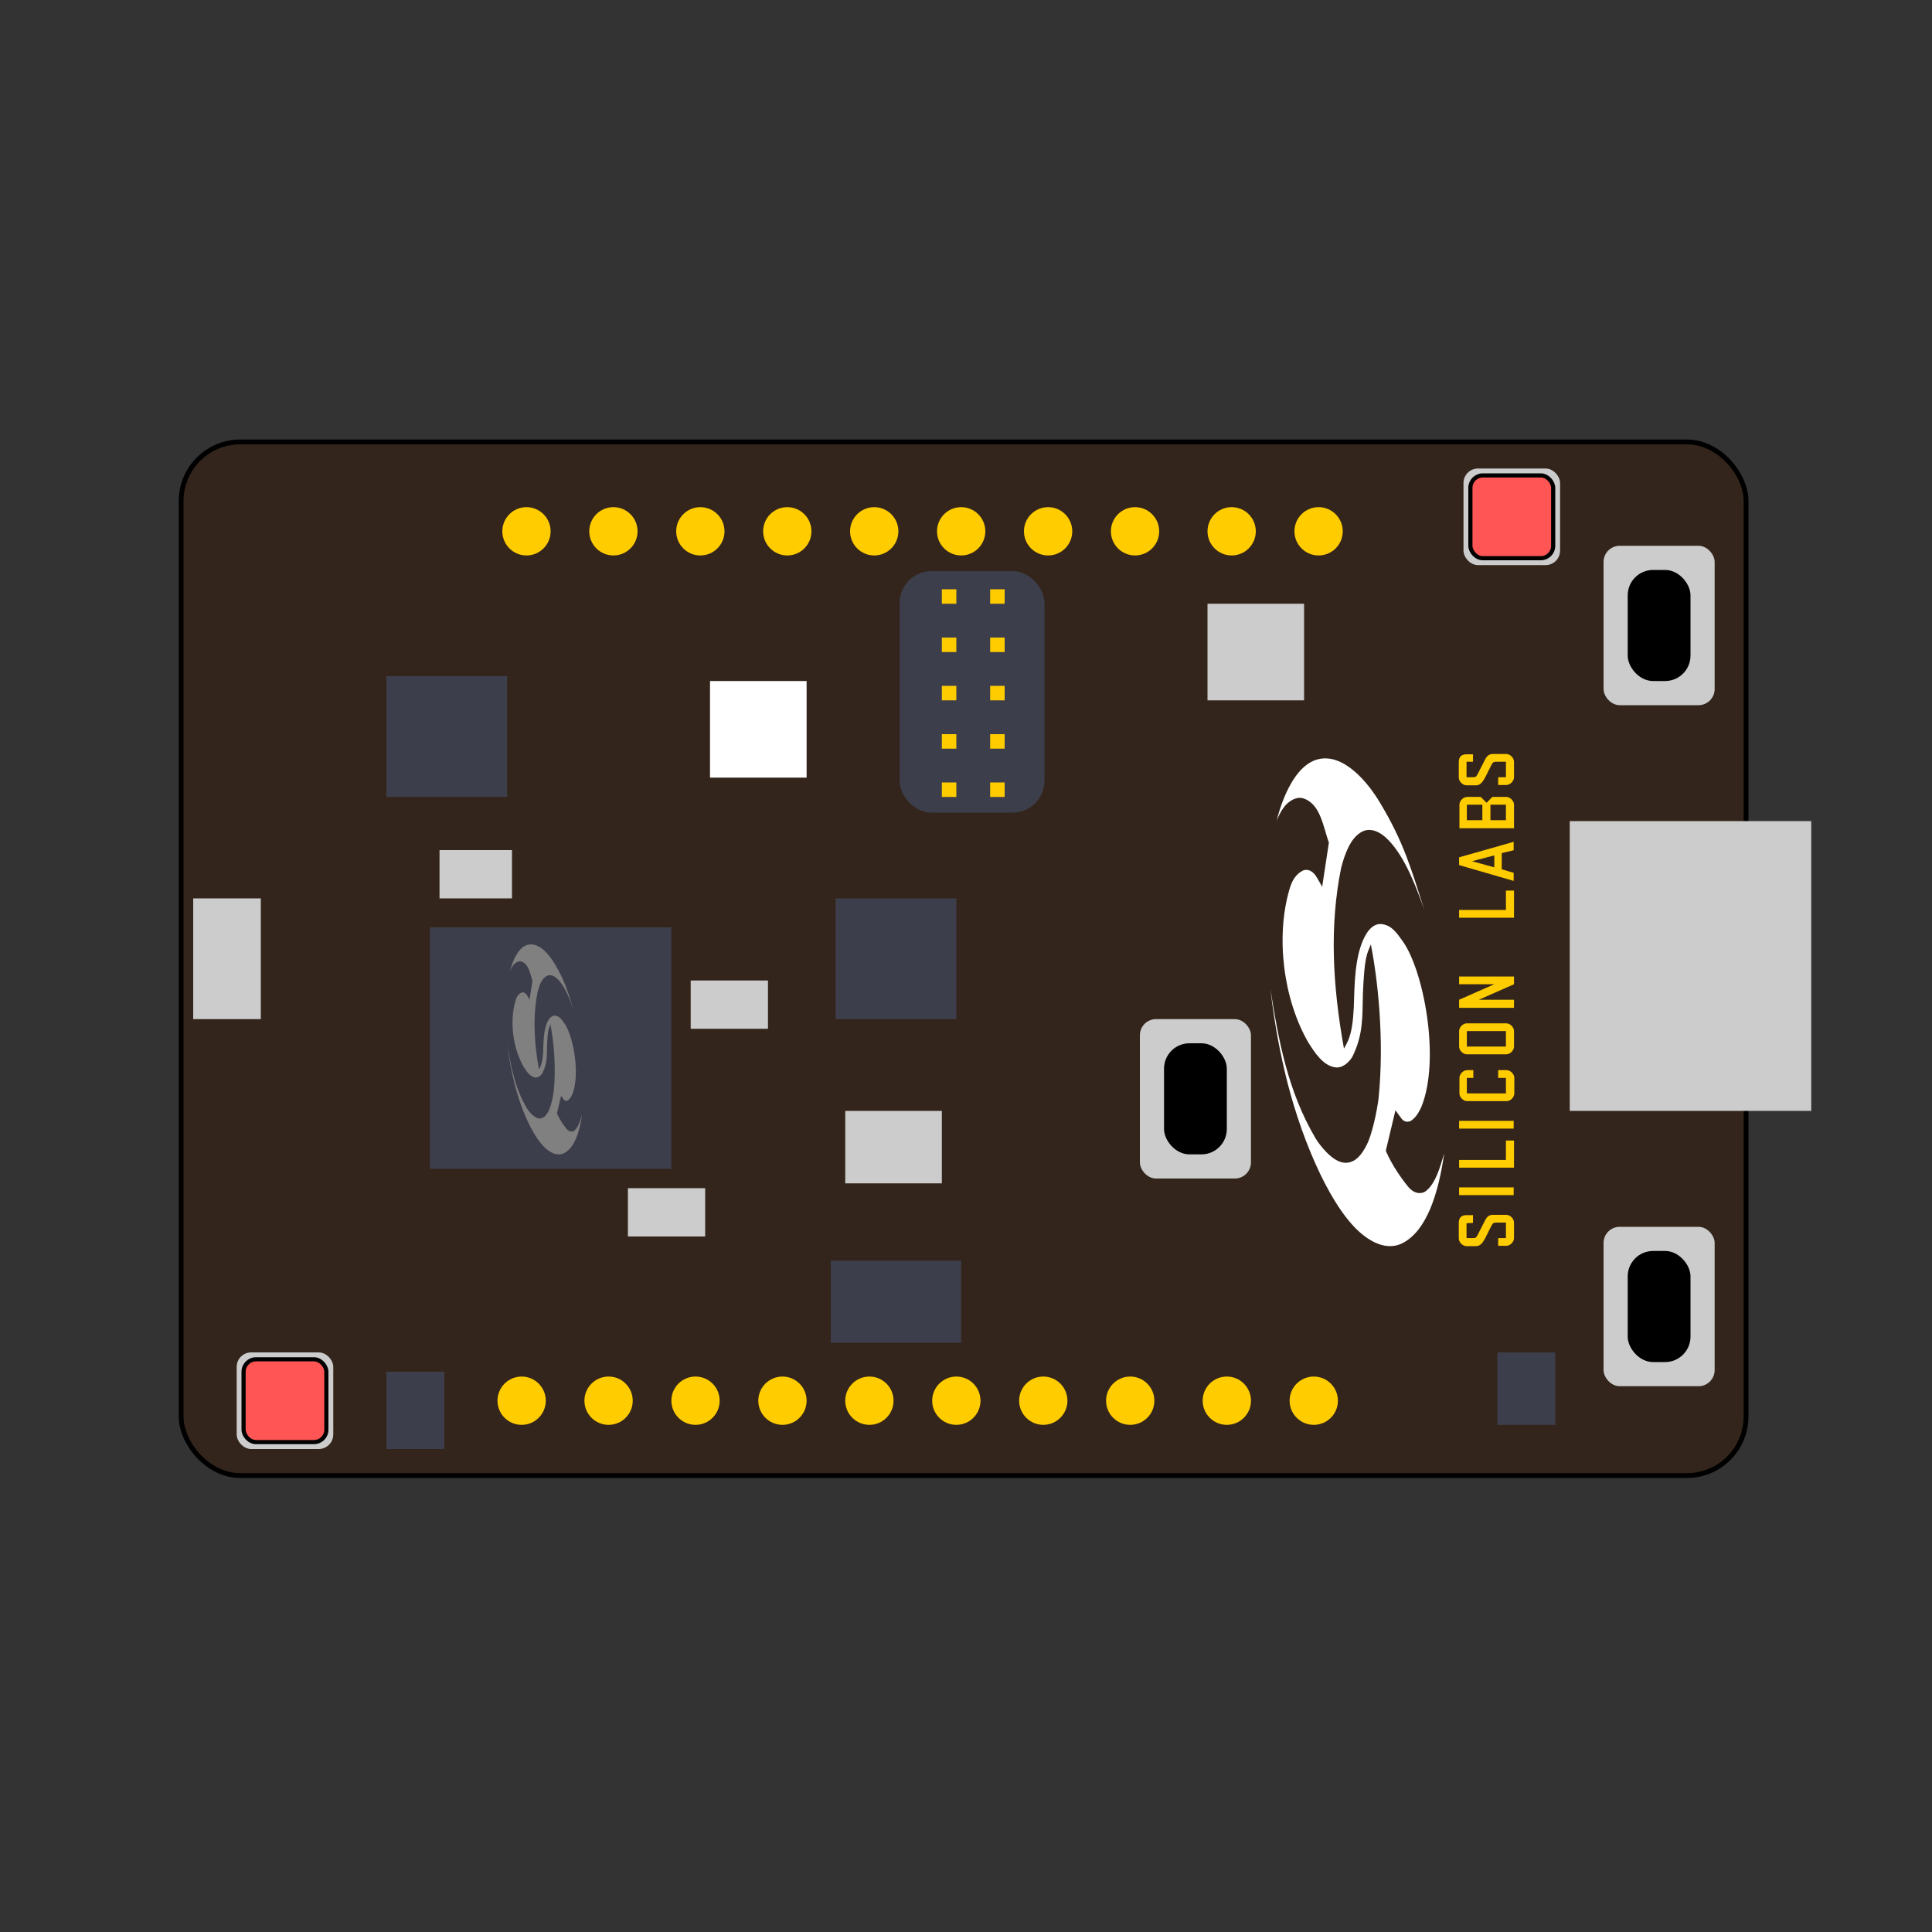 <?xml version="1.0" encoding="UTF-8" standalone="no"?>
<svg
   xmlns:dc="http://purl.org/dc/elements/1.1/"
   xmlns:cc="http://creativecommons.org/ns#"
   xmlns:rdf="http://www.w3.org/1999/02/22-rdf-syntax-ns#"
   xmlns:svg="http://www.w3.org/2000/svg"
   xmlns="http://www.w3.org/2000/svg"
   xmlns:sodipodi="http://sodipodi.sourceforge.net/DTD/sodipodi-0.dtd"
   xmlns:inkscape="http://www.inkscape.org/namespaces/inkscape"
   width="40px"
   height="40px"
   viewBox="0 0 40 40"
   version="1.1"
   id="svg395"
   sodipodi:docname="tbsense2-small.svg"
   inkscape:version="0.92.4 (5da689c313, 2019-01-14)">
  <rect x="0" y="0" width="40" height="40" fill="#333333" stroke="none"/>
  <sodipodi:namedview
     pagecolor="#ffffff"
     bordercolor="#666666"
     borderopacity="1"
     objecttolerance="10"
     gridtolerance="10"
     guidetolerance="10"
     inkscape:pageopacity="0"
     inkscape:pageshadow="2"
     inkscape:window-width="1920"
     inkscape:window-height="1007"
     id="namedview397"
     showgrid="false"
     inkscape:zoom="16.68772"
     inkscape:cx="11.196529"
     inkscape:cy="10.685471"
     inkscape:window-x="0"
     inkscape:window-y="25"
     inkscape:window-maximized="1"
     inkscape:current-layer="svg395"
     showguides="false" />
  <!-- Generator: Sketch 50.2 (55047) - http://www.bohemiancoding.com/sketch -->
  <title
     id="title2">microbit-block-icon</title>
  <desc
     id="desc4">Created with Sketch.</desc>
  <defs
     id="defs6" />
  <g
     id="g1776">
    <rect
       ry="1.223"
       y="9.15"
       x="3.75"
       height="21.4"
       width="32.4"
       id="rect7208"
       style="opacity:1;fill:#33251b;fill-opacity:1;stroke:#000000;stroke-width:0.1;stroke-miterlimit:4;stroke-dasharray:none;stroke-dashoffset:0.354;stroke-opacity:1" />
    <rect
       y="17"
       x="32.5"
       height="6"
       width="5"
       id="rect5953"
       style="opacity:1;fill:#cccccc;fill-opacity:1;stroke:none;stroke-width:7.221;stroke-miterlimit:4;stroke-dasharray:none;stroke-dashoffset:0.354;stroke-opacity:1" />
    <g
       id="g7227-8"
       transform="translate(25.4,-18.3)">
      <rect
         style="opacity:1;fill:#cccccc;fill-opacity:1;stroke:none;stroke-width:6.32;stroke-miterlimit:4;stroke-dasharray:none;stroke-dashoffset:0.354;stroke-opacity:1"
         id="rect5965-8"
         width="2"
         height="2"
         x="4.9"
         y="28"
         ry="0.3" />
      <rect
         style="opacity:1;fill:#ff5555;fill-opacity:1;stroke:#000000;stroke-width:0.086;stroke-miterlimit:4;stroke-dasharray:none;stroke-dashoffset:0.354;stroke-opacity:1"
         id="rect5965-6-4"
         width="1.714"
         height="1.714"
         x="5.043"
         y="28.143"
         ry="0.257" />
    </g>
    <rect
       y="23"
       x="17.5"
       height="1.5"
       width="2"
       id="rect5961"
       style="opacity:1;fill:#cccccc;fill-opacity:1;stroke:none;stroke-width:6.367;stroke-miterlimit:4;stroke-dasharray:none;stroke-dashoffset:0.354;stroke-opacity:1" />
    <rect
       y="17.6"
       x="9.1"
       height="1"
       width="1.5"
       id="rect5963"
       style="opacity:1;fill:#cccccc;fill-opacity:1;stroke:none;stroke-width:6.895;stroke-miterlimit:4;stroke-dasharray:none;stroke-dashoffset:0.354;stroke-opacity:1" />
    <rect
       y="18.6"
       x="4"
       height="2.5"
       width="1.4"
       id="rect5967"
       style="opacity:1;fill:#cccccc;fill-opacity:1;stroke:none;stroke-width:6.351;stroke-miterlimit:4;stroke-dasharray:none;stroke-dashoffset:0.354;stroke-opacity:1" />
    <rect
       y="24.6"
       x="13"
       height="1"
       width="1.6"
       id="rect5969"
       style="opacity:1;fill:#cccccc;fill-opacity:1;stroke:none;stroke-width:6.497;stroke-miterlimit:4;stroke-dasharray:none;stroke-dashoffset:0.354;stroke-opacity:1" />
    <rect
       y="12.5"
       x="25"
       height="2"
       width="2"
       id="rect5971"
       style="opacity:1;fill:#cccccc;fill-opacity:1;stroke:none;stroke-width:6.602;stroke-miterlimit:4;stroke-dasharray:none;stroke-dashoffset:0.354;stroke-opacity:1" />
    <rect
       y="18.6"
       x="17.3"
       height="2.5"
       width="2.5"
       id="rect5973"
       style="opacity:1;fill:#3d3e4b;fill-opacity:1;stroke:none;stroke-width:6.24;stroke-miterlimit:4;stroke-dasharray:none;stroke-dashoffset:0.354;stroke-opacity:1" />
    <rect
       y="19.2"
       x="8.9"
       height="5"
       width="5"
       id="rect5975"
       style="opacity:1;fill:#3d3e4b;fill-opacity:1;stroke:none;stroke-width:6.349;stroke-miterlimit:4;stroke-dasharray:none;stroke-dashoffset:0.354;stroke-opacity:1" />
    <rect
       y="14"
       x="8"
       height="2.5"
       width="2.5"
       id="rect5977"
       style="opacity:1;fill:#3d3e4b;fill-opacity:1;stroke:none;stroke-width:6.947;stroke-miterlimit:4;stroke-dasharray:none;stroke-dashoffset:0.354;stroke-opacity:1" />
    <rect
       y="28.4"
       x="8"
       height="1.6"
       width="1.2"
       id="rect5979"
       style="opacity:1;fill:#3d3e4b;fill-opacity:1;stroke:none;stroke-width:6.199;stroke-miterlimit:4;stroke-dasharray:none;stroke-dashoffset:0.354;stroke-opacity:1" />
    <rect
       y="26.1"
       x="17.2"
       height="1.7"
       width="2.7"
       id="rect5981"
       style="opacity:1;fill:#3d3e4b;fill-opacity:1;stroke:none;stroke-width:6.211;stroke-miterlimit:4;stroke-dasharray:none;stroke-dashoffset:0.354;stroke-opacity:1" />
    <rect
       y="28"
       x="31"
       height="1.5"
       width="1.2"
       id="rect5983"
       style="opacity:1;fill:#3d3e4b;fill-opacity:1;stroke:none;stroke-width:6.365;stroke-miterlimit:4;stroke-dasharray:none;stroke-dashoffset:0.354;stroke-opacity:1" />
    <g
       id="g6261">
      <rect
         ry="0.659"
         style="opacity:1;fill:#3d3e4b;fill-opacity:1;stroke:none;stroke-width:5.875;stroke-miterlimit:4;stroke-dasharray:none;stroke-dashoffset:0.354;stroke-opacity:1"
         id="rect6123"
         width="3"
         height="5"
         x="18.625"
         y="11.825" />
      <rect
         style="opacity:1;fill:#ffcc00;fill-opacity:1;stroke:none;stroke-width:6.293;stroke-miterlimit:4;stroke-dasharray:none;stroke-dashoffset:0.354;stroke-opacity:1"
         id="rect5989"
         width="0.3"
         height="0.3"
         x="19.5"
         y="12.2" />
      <rect
         style="opacity:1;fill:#ffcc00;fill-opacity:1;stroke:none;stroke-width:6.293;stroke-miterlimit:4;stroke-dasharray:none;stroke-dashoffset:0.354;stroke-opacity:1"
         id="rect5989-8"
         width="0.3"
         height="0.3"
         x="19.5"
         y="13.2" />
      <rect
         style="opacity:1;fill:#ffcc00;fill-opacity:1;stroke:none;stroke-width:6.293;stroke-miterlimit:4;stroke-dasharray:none;stroke-dashoffset:0.354;stroke-opacity:1"
         id="rect5989-8-9"
         width="0.3"
         height="0.3"
         x="19.5"
         y="14.2" />
      <rect
         style="opacity:1;fill:#ffcc00;fill-opacity:1;stroke:none;stroke-width:6.293;stroke-miterlimit:4;stroke-dasharray:none;stroke-dashoffset:0.354;stroke-opacity:1"
         id="rect5989-8-9-7"
         width="0.3"
         height="0.3"
         x="19.5"
         y="15.2" />
      <rect
         style="opacity:1;fill:#ffcc00;fill-opacity:1;stroke:none;stroke-width:6.293;stroke-miterlimit:4;stroke-dasharray:none;stroke-dashoffset:0.354;stroke-opacity:1"
         id="rect5989-8-9-7-6"
         width="0.3"
         height="0.3"
         x="19.5"
         y="16.2" />
      <rect
         style="opacity:1;fill:#ffcc00;fill-opacity:1;stroke:none;stroke-width:6.293;stroke-miterlimit:4;stroke-dasharray:none;stroke-dashoffset:0.354;stroke-opacity:1"
         id="rect5989-7"
         width="0.3"
         height="0.3"
         x="20.5"
         y="12.2" />
      <rect
         style="opacity:1;fill:#ffcc00;fill-opacity:1;stroke:none;stroke-width:6.293;stroke-miterlimit:4;stroke-dasharray:none;stroke-dashoffset:0.354;stroke-opacity:1"
         id="rect5989-8-8"
         width="0.3"
         height="0.3"
         x="20.5"
         y="13.2" />
      <rect
         style="opacity:1;fill:#ffcc00;fill-opacity:1;stroke:none;stroke-width:6.293;stroke-miterlimit:4;stroke-dasharray:none;stroke-dashoffset:0.354;stroke-opacity:1"
         id="rect5989-8-9-4"
         width="0.3"
         height="0.3"
         x="20.5"
         y="14.2" />
      <rect
         style="opacity:1;fill:#ffcc00;fill-opacity:1;stroke:none;stroke-width:6.293;stroke-miterlimit:4;stroke-dasharray:none;stroke-dashoffset:0.354;stroke-opacity:1"
         id="rect5989-8-9-7-5"
         width="0.3"
         height="0.3"
         x="20.5"
         y="15.2" />
      <rect
         style="opacity:1;fill:#ffcc00;fill-opacity:1;stroke:none;stroke-width:6.293;stroke-miterlimit:4;stroke-dasharray:none;stroke-dashoffset:0.354;stroke-opacity:1"
         id="rect5989-8-9-7-6-0"
         width="0.3"
         height="0.3"
         x="20.5"
         y="16.2" />
    </g>
    <g
       id="g6283">
      <circle
         style="opacity:1;fill:#ffcc00;fill-opacity:1;stroke:none;stroke-width:6.365;stroke-miterlimit:4;stroke-dasharray:none;stroke-dashoffset:0.354;stroke-opacity:1"
         id="path5798-70"
         cx="10.9"
         cy="11"
         r="0.5" />
      <circle
         style="opacity:1;fill:#ffcc00;fill-opacity:1;stroke:none;stroke-width:6.365;stroke-miterlimit:4;stroke-dasharray:none;stroke-dashoffset:0.354;stroke-opacity:1"
         id="path5798-70-3"
         cx="12.7"
         cy="11"
         r="0.5" />
      <circle
         style="opacity:1;fill:#ffcc00;fill-opacity:1;stroke:none;stroke-width:6.365;stroke-miterlimit:4;stroke-dasharray:none;stroke-dashoffset:0.354;stroke-opacity:1"
         id="path5798-70-6"
         cx="14.5"
         cy="11"
         r="0.5" />
      <circle
         style="opacity:1;fill:#ffcc00;fill-opacity:1;stroke:none;stroke-width:6.365;stroke-miterlimit:4;stroke-dasharray:none;stroke-dashoffset:0.354;stroke-opacity:1"
         id="path5798-70-3-1"
         cx="16.3"
         cy="11"
         r="0.5" />
      <circle
         style="opacity:1;fill:#ffcc00;fill-opacity:1;stroke:none;stroke-width:6.365;stroke-miterlimit:4;stroke-dasharray:none;stroke-dashoffset:0.354;stroke-opacity:1"
         id="path5798-70-0"
         cx="18.1"
         cy="11"
         r="0.5" />
      <circle
         style="opacity:1;fill:#ffcc00;fill-opacity:1;stroke:none;stroke-width:6.365;stroke-miterlimit:4;stroke-dasharray:none;stroke-dashoffset:0.354;stroke-opacity:1"
         id="path5798-70-3-6"
         cx="19.9"
         cy="11"
         r="0.5" />
      <circle
         style="opacity:1;fill:#ffcc00;fill-opacity:1;stroke:none;stroke-width:6.365;stroke-miterlimit:4;stroke-dasharray:none;stroke-dashoffset:0.354;stroke-opacity:1"
         id="path5798-70-6-3"
         cx="21.7"
         cy="11"
         r="0.5" />
      <circle
         style="opacity:1;fill:#ffcc00;fill-opacity:1;stroke:none;stroke-width:6.365;stroke-miterlimit:4;stroke-dasharray:none;stroke-dashoffset:0.354;stroke-opacity:1"
         id="path5798-70-3-1-2"
         cx="23.5"
         cy="11"
         r="0.5" />
      <circle
         style="opacity:1;fill:#ffcc00;fill-opacity:1;stroke:none;stroke-width:6.365;stroke-miterlimit:4;stroke-dasharray:none;stroke-dashoffset:0.354;stroke-opacity:1"
         id="path5798-70-6-3-0"
         cx="25.5"
         cy="11"
         r="0.5" />
      <circle
         style="opacity:1;fill:#ffcc00;fill-opacity:1;stroke:none;stroke-width:6.365;stroke-miterlimit:4;stroke-dasharray:none;stroke-dashoffset:0.354;stroke-opacity:1"
         id="path5798-70-3-1-2-6"
         cx="27.3"
         cy="11"
         r="0.5" />
      <ellipse
         style="opacity:1;fill:#ffcc00;fill-opacity:1;stroke:none;stroke-width:6.365;stroke-miterlimit:4;stroke-dasharray:none;stroke-dashoffset:0.354;stroke-opacity:1"
         id="path5798-70-1"
         cx="10.8"
         cy="29"
         rx="0.5"
         ry="0.5" />
      <ellipse
         style="opacity:1;fill:#ffcc00;fill-opacity:1;stroke:none;stroke-width:6.365;stroke-miterlimit:4;stroke-dasharray:none;stroke-dashoffset:0.354;stroke-opacity:1"
         id="path5798-70-3-5"
         cx="12.6"
         cy="29"
         rx="0.5"
         ry="0.5" />
      <ellipse
         style="opacity:1;fill:#ffcc00;fill-opacity:1;stroke:none;stroke-width:6.365;stroke-miterlimit:4;stroke-dasharray:none;stroke-dashoffset:0.354;stroke-opacity:1"
         id="path5798-70-6-5"
         cx="14.4"
         cy="29"
         rx="0.5"
         ry="0.5" />
      <ellipse
         style="opacity:1;fill:#ffcc00;fill-opacity:1;stroke:none;stroke-width:6.365;stroke-miterlimit:4;stroke-dasharray:none;stroke-dashoffset:0.354;stroke-opacity:1"
         id="path5798-70-3-1-4"
         cx="16.2"
         cy="29"
         rx="0.5"
         ry="0.5" />
      <ellipse
         style="opacity:1;fill:#ffcc00;fill-opacity:1;stroke:none;stroke-width:6.365;stroke-miterlimit:4;stroke-dasharray:none;stroke-dashoffset:0.354;stroke-opacity:1"
         id="path5798-70-0-7"
         cx="18"
         cy="29"
         rx="0.5"
         ry="0.5" />
      <ellipse
         style="opacity:1;fill:#ffcc00;fill-opacity:1;stroke:none;stroke-width:6.365;stroke-miterlimit:4;stroke-dasharray:none;stroke-dashoffset:0.354;stroke-opacity:1"
         id="path5798-70-3-6-6"
         cx="19.8"
         cy="29"
         rx="0.5"
         ry="0.5" />
      <ellipse
         style="opacity:1;fill:#ffcc00;fill-opacity:1;stroke:none;stroke-width:6.365;stroke-miterlimit:4;stroke-dasharray:none;stroke-dashoffset:0.354;stroke-opacity:1"
         id="path5798-70-6-3-5"
         cx="21.6"
         cy="29"
         rx="0.5"
         ry="0.5" />
      <ellipse
         style="opacity:1;fill:#ffcc00;fill-opacity:1;stroke:none;stroke-width:6.365;stroke-miterlimit:4;stroke-dasharray:none;stroke-dashoffset:0.354;stroke-opacity:1"
         id="path5798-70-3-1-2-69"
         cx="23.4"
         cy="29"
         rx="0.5"
         ry="0.5" />
      <ellipse
         style="opacity:1;fill:#ffcc00;fill-opacity:1;stroke:none;stroke-width:6.365;stroke-miterlimit:4;stroke-dasharray:none;stroke-dashoffset:0.354;stroke-opacity:1"
         id="path5798-70-6-3-0-3"
         cx="25.4"
         cy="29"
         rx="0.5"
         ry="0.5" />
      <ellipse
         style="opacity:1;fill:#ffcc00;fill-opacity:1;stroke:none;stroke-width:6.365;stroke-miterlimit:4;stroke-dasharray:none;stroke-dashoffset:0.354;stroke-opacity:1"
         id="path5798-70-3-1-2-6-7"
         cx="27.2"
         cy="29"
         rx="0.5"
         ry="0.5" />
    </g>
    <rect
       y="20.3"
       x="14.3"
       height="1"
       width="1.6"
       id="rect5969-4"
       style="opacity:1;fill:#cccccc;fill-opacity:1;stroke:none;stroke-width:6.497;stroke-miterlimit:4;stroke-dasharray:none;stroke-dashoffset:0.354;stroke-opacity:1" />
    <path
       d="m 28.216,20.607 c 0.033,-0.802 0.08,-0.842 0.166,-1.054 0.139,0.703 0.285,1.955 0.159,3.195 -0.027,0.212 -0.126,0.749 -0.265,0.994 -0.06,0.106 -0.192,0.351 -0.444,0.331 C 27.586,24.054 27.321,23.709 27.235,23.564 26.665,22.596 26.472,21.555 26.3,20.462 c 0.099,0.828 0.219,1.405 0.351,1.935 0.332,1.306 0.941,2.678 1.565,3.168 0.265,0.212 0.564,0.312 0.835,0.166 0.484,-0.259 0.729,-1.008 0.849,-1.849 -0.086,0.285 -0.179,0.63 -0.385,0.782 -0.073,0.053 -0.225,0.073 -0.365,-0.099 -0.338,-0.418 -0.458,-0.742 -0.458,-0.742 l 0.199,-0.835 0.113,0.153 c 0.046,0.073 0.119,0.106 0.206,0.066 0.126,-0.086 0.172,-0.199 0.219,-0.292 0.398,-0.988 0.046,-2.83 -0.391,-3.433 -0.119,-0.166 -0.232,-0.338 -0.451,-0.351 -0.126,-0.007 -0.219,0.093 -0.265,0.152 -0.245,0.345 -0.272,0.928 -0.285,1.326 -0.013,0.722 -0.093,0.901 -0.212,1.1 -0.239,-1.326 -0.298,-2.545 -0.06,-3.732 0.073,-0.285 0.192,-0.63 0.431,-0.756 0.172,-0.093 0.378,-0.007 0.544,0.166 0.365,0.371 0.597,1.027 0.749,1.452 -0.279,-0.875 -0.431,-1.412 -0.922,-2.227 -0.252,-0.424 -0.749,-1.014 -1.266,-0.895 -0.623,0.139 -0.869,1.279 -0.869,1.279 0,0 0.086,-0.252 0.239,-0.378 0.139,-0.113 0.252,-0.106 0.298,-0.093 0.371,0.106 0.424,0.59 0.544,0.921 l -0.139,0.915 c 0,0 -0.086,-0.159 -0.139,-0.239 -0.066,-0.086 -0.152,-0.139 -0.259,-0.099 -0.152,0.08 -0.225,0.206 -0.278,0.385 -0.292,0.994 -0.126,2.28 0.385,3.168 0.133,0.212 0.312,0.497 0.577,0.524 0.119,0.013 0.265,-0.086 0.345,-0.232 0.225,-0.464 0.199,-0.835 0.212,-1.259"
       style="fill:#ffffff;fill-opacity:1;fill-rule:nonzero;stroke:none;stroke-width:0.085"
       id="path4184"
       inkscape:connector-curvature="0" />
    <g
       style="fill:#ffcc00;fill-opacity:1"
       id="g7019"
       transform="matrix(0,-0.086,0.086,0,-58.922,26.028)">
      <path
         d="m 14.932,1049.548 h 1.866 v -13.139 h -1.866 z"
         style="fill:#ffcc00;fill-opacity:1;fill-rule:nonzero;stroke:none"
         id="path4202"
         inkscape:connector-curvature="0" />
      <g
         style="fill:#ffcc00;fill-opacity:1"
         id="g4204"
         transform="matrix(1.25,0,0,-1.25,28.073,1049.627)">
        <path
           d="m 0,0 v 1.555 h -3.732 v 9.018 H -5.224 V 0"
           style="fill:#ffcc00;fill-opacity:1;fill-rule:nonzero;stroke:none"
           id="path4206"
           inkscape:connector-curvature="0" />
      </g>
      <path
         d="m 30.949,1049.548 h 1.866 v -13.139 h -1.866 z"
         style="fill:#ffcc00;fill-opacity:1;fill-rule:nonzero;stroke:none"
         id="path4208"
         inkscape:connector-curvature="0" />
      <g
         style="fill:#ffcc00;fill-opacity:1"
         id="g4210"
         transform="matrix(1.25,0,0,-1.25,43.155,1045.817)">
        <path
           d="M 0,0 V -1.493 H -2.986 V 6.033 H 0 V 4.789 H 1.493 V 5.971 C 1.493,6.717 0.746,7.463 0,7.463 h -2.986 c -0.746,0 -1.492,-0.746 -1.492,-1.492 v -7.588 c 0,-0.746 0.746,-1.493 1.492,-1.493 H 0 c 0.746,0 1.493,0.747 1.493,1.493 V 0 H 0"
           style="fill:#ffcc00;fill-opacity:1;fill-rule:nonzero;stroke:none"
           id="path4212"
           inkscape:connector-curvature="0" />
      </g>
      <g
         style="fill:#ffcc00;fill-opacity:1"
         id="g4214"
         transform="matrix(1.25,0,0,-1.25,61.969,1041.152)">
        <path
           d="M 0,0 2.986,-6.779 H 4.478 V 3.794 H 2.986 V -2.985 L 0,3.794 H -1.555 V -6.779 H 0"
           style="fill:#ffcc00;fill-opacity:1;fill-rule:nonzero;stroke:none"
           id="path4216"
           inkscape:connector-curvature="0" />
      </g>
      <g
         style="fill:#ffcc00;fill-opacity:1"
         id="g4218"
         transform="matrix(1.25,0,0,-1.25,88.248,1049.627)">
        <path
           d="m 0,0 v 1.555 h -3.732 v 9.018 H -5.224 V 0"
           style="fill:#ffcc00;fill-opacity:1;fill-rule:nonzero;stroke:none"
           id="path4220"
           inkscape:connector-curvature="0" />
      </g>
      <g
         style="fill:#ffcc00;fill-opacity:1"
         id="g4222"
         transform="matrix(1.25,0,0,-1.25,54.428,1049.627)">
        <path
           d="m 0,0 c 0.746,0 1.493,0.746 1.493,1.493 v 7.588 c 0,0.746 -0.747,1.492 -1.493,1.492 h -2.986 c -0.746,0 -1.492,-0.746 -1.492,-1.492 V 1.493 C -4.478,0.746 -3.732,0 -2.986,0 M 0,1.555 H -2.986 V 9.081 H 0 Z"
           style="fill:#ffcc00;fill-opacity:1;fill-rule:nonzero;stroke:none"
           id="path4224"
           inkscape:connector-curvature="0" />
      </g>
      <g
         style="fill:#ffcc00;fill-opacity:1"
         id="g4226"
         transform="matrix(1.25,0,0,-1.25,94.389,1036.41)">
        <path
           d="m 0,0 -3.048,-10.511 h 1.555 l 0.684,2.301 h 3.11 l 0.56,-2.301 H 4.478 L 1.493,0 Z m 0.746,-2.488 1.12,-4.291 h -2.301 l 1.181,4.291"
           style="fill:#ffcc00;fill-opacity:1;fill-rule:nonzero;stroke:none"
           id="path4228"
           inkscape:connector-curvature="0" />
      </g>
      <g
         style="fill:#ffcc00;fill-opacity:1"
         id="g4230"
         transform="matrix(1.25,0,0,-1.25,110.794,1044.418)">
        <path
           d="M 0,0 -1.119,1.119 0,2.239 v 2.612 c 0,0.747 -0.746,1.493 -1.493,1.493 h -4.54 V -4.167 h 4.54 c 0.747,0 1.493,0.746 1.493,1.493 z m -4.478,4.914 h 2.985 V 1.929 H -4.478 Z m 0,-4.541 h 2.985 V -2.612 H -4.478 Z"
           style="fill:#ffcc00;fill-opacity:1;fill-rule:nonzero;stroke:none"
           id="path4232"
           inkscape:connector-curvature="0" />
      </g>
      <g
         style="fill:#ffcc00;fill-opacity:1"
         id="g4234"
         transform="matrix(1.25,0,0,-1.25,4.593,1039.365)">
        <path
           d="m 0,0 c 0,-0.809 0,-0.871 0.56,-1.182 l 2.923,-1.493 c 0.746,-0.373 0.995,-0.87 0.995,-1.43 V -6.717 C 4.478,-7.464 3.732,-8.21 2.985,-8.21 H 0 c -0.746,0 -1.493,0.746 -1.493,1.493 v 1.555 H 0 v -1.493 h 2.985 v 1.43 c 0,0.995 0,0.995 -0.622,1.369 L 0,-2.675 c -0.933,0.498 -1.555,0.996 -1.555,1.742 v 1.866 c 0,0.746 0.746,1.493 1.493,1.493 h 2.985 c 1.058,0 1.493,-0.56 1.493,-1.493 V -0.311 H 2.923 L 2.861,0.933 H 0 V 0"
           style="fill:#ffcc00;fill-opacity:1;fill-rule:nonzero;stroke:none"
           id="path4236"
           inkscape:connector-curvature="0" />
      </g>
      <g
         style="fill:#ffcc00;fill-opacity:1"
         id="g4238"
         transform="matrix(1.25,0,0,-1.25,115.536,1039.365)">
        <path
           d="m 0,0 c 0,-0.809 0,-0.871 0.56,-1.182 l 2.923,-1.493 c 0.746,-0.373 0.995,-0.87 0.995,-1.492 v -2.55 C 4.478,-7.464 3.732,-8.21 2.985,-8.21 H 0 c -0.746,0 -1.493,0.746 -1.493,1.493 v 1.555 H 0 v -1.493 h 2.985 v 1.43 c 0,0.995 0,0.995 -0.622,1.369 L 0,-2.675 c -0.933,0.498 -1.555,0.996 -1.555,1.742 v 1.866 c 0,0.746 0.746,1.493 1.493,1.493 h 2.985 c 1.057,0 1.493,-0.56 1.493,-1.493 V -0.311 H 2.985 V 0.933 H 0 V 0"
           style="fill:#ffcc00;fill-opacity:1;fill-rule:nonzero;stroke:none"
           id="path4240"
           inkscape:connector-curvature="0" />
      </g>
    </g>
    <path
       d="m 11.325,21.664 c 0.014,-0.345 0.034,-0.363 0.071,-0.454 0.06,0.303 0.123,0.842 0.069,1.376 -0.011,0.091 -0.054,0.323 -0.114,0.428 -0.026,0.046 -0.083,0.151 -0.191,0.143 -0.106,-0.009 -0.22,-0.157 -0.257,-0.22 -0.245,-0.417 -0.328,-0.865 -0.402,-1.336 0.043,0.357 0.094,0.605 0.151,0.834 0.143,0.562 0.405,1.153 0.674,1.365 0.114,0.091 0.243,0.134 0.36,0.071 0.208,-0.111 0.314,-0.434 0.365,-0.796 -0.037,0.123 -0.077,0.271 -0.166,0.337 -0.031,0.023 -0.097,0.031 -0.157,-0.043 -0.146,-0.18 -0.197,-0.32 -0.197,-0.32 l 0.086,-0.36 0.049,0.066 c 0.02,0.031 0.051,0.046 0.088,0.029 0.054,-0.037 0.074,-0.086 0.094,-0.126 0.171,-0.425 0.02,-1.219 -0.168,-1.479 -0.051,-0.071 -0.1,-0.146 -0.194,-0.151 -0.054,-0.003 -0.094,0.04 -0.114,0.066 -0.106,0.148 -0.117,0.4 -0.123,0.571 -0.006,0.311 -0.04,0.388 -0.091,0.474 -0.103,-0.571 -0.128,-1.096 -0.026,-1.607 0.031,-0.123 0.083,-0.271 0.186,-0.325 0.074,-0.04 0.163,-0.003 0.234,0.071 0.157,0.16 0.257,0.442 0.323,0.625 -0.12,-0.377 -0.186,-0.608 -0.397,-0.959 -0.108,-0.183 -0.323,-0.437 -0.545,-0.385 -0.268,0.06 -0.374,0.551 -0.374,0.551 0,0 0.037,-0.108 0.103,-0.163 0.06,-0.049 0.108,-0.046 0.128,-0.04 0.16,0.046 0.183,0.254 0.234,0.397 l -0.06,0.394 c 0,0 -0.037,-0.068 -0.06,-0.103 -0.029,-0.037 -0.066,-0.06 -0.111,-0.043 -0.066,0.034 -0.097,0.089 -0.12,0.166 -0.126,0.428 -0.054,0.982 0.166,1.365 0.057,0.091 0.134,0.214 0.248,0.226 0.051,0.006 0.114,-0.037 0.148,-0.1 0.097,-0.2 0.086,-0.36 0.091,-0.542"
       style="fill:#808080;fill-opacity:1;fill-rule:nonzero;stroke:none;stroke-width:0.037"
       id="path4184-5"
       inkscape:connector-curvature="0" />
    <rect
       y="14.1"
       x="14.7"
       height="2"
       width="2"
       id="rect5955-2"
       style="opacity:1;fill:#ffffff;fill-opacity:1;stroke:none;stroke-width:6.256;stroke-miterlimit:4;stroke-dasharray:none;stroke-dashoffset:0.354;stroke-opacity:1" />
    <g
       id="g7164">
      <rect
         style="opacity:1;fill:#cccccc;fill-opacity:1;stroke:none;stroke-width:9.352;stroke-miterlimit:4;stroke-dasharray:none;stroke-dashoffset:0.354;stroke-opacity:1"
         id="rect5967-4"
         width="2.3"
         height="3.3"
         x="23.6"
         y="21.1"
         inkscape:transform-center-x="19.541743"
         inkscape:transform-center-y="-0.94919929"
         ry="0.334" />
      <rect
         style="opacity:1;fill:#000000;fill-opacity:1;stroke:none;stroke-width:5.87;stroke-miterlimit:4;stroke-dasharray:none;stroke-dashoffset:0.354;stroke-opacity:1"
         id="rect5967-4-7"
         width="1.3"
         height="2.3"
         x="24.1"
         y="21.6"
         inkscape:transform-center-x="11.045333"
         inkscape:transform-center-y="-0.66156312"
         ry="0.526" />
    </g>
    <g
       inkscape:transform-center-y="-2.8813559"
       inkscape:transform-center-x="5.6779661"
       id="g7164-4"
       transform="translate(9.6,4.3)">
      <rect
         style="opacity:1;fill:#cccccc;fill-opacity:1;stroke:none;stroke-width:9.352;stroke-miterlimit:4;stroke-dasharray:none;stroke-dashoffset:0.354;stroke-opacity:1"
         id="rect5967-4-4"
         width="2.3"
         height="3.3"
         x="23.6"
         y="21.1"
         inkscape:transform-center-x="19.541743"
         inkscape:transform-center-y="-0.94919929"
         ry="0.334" />
      <rect
         style="opacity:1;fill:#000000;fill-opacity:1;stroke:none;stroke-width:5.87;stroke-miterlimit:4;stroke-dasharray:none;stroke-dashoffset:0.354;stroke-opacity:1"
         id="rect5967-4-7-3"
         width="1.3"
         height="2.3"
         x="24.1"
         y="21.6"
         inkscape:transform-center-x="11.045333"
         inkscape:transform-center-y="-0.66156312"
         ry="0.526" />
    </g>
    <g
       inkscape:transform-center-y="-2.8813559"
       inkscape:transform-center-x="5.6779661"
       id="g7164-4-0"
       transform="translate(9.6,-9.8)">
      <rect
         style="opacity:1;fill:#cccccc;fill-opacity:1;stroke:none;stroke-width:9.352;stroke-miterlimit:4;stroke-dasharray:none;stroke-dashoffset:0.354;stroke-opacity:1"
         id="rect5967-4-4-7"
         width="2.3"
         height="3.3"
         x="23.6"
         y="21.1"
         inkscape:transform-center-x="19.541743"
         inkscape:transform-center-y="-0.94919929"
         ry="0.334" />
      <rect
         style="opacity:1;fill:#000000;fill-opacity:1;stroke:none;stroke-width:5.87;stroke-miterlimit:4;stroke-dasharray:none;stroke-dashoffset:0.354;stroke-opacity:1"
         id="rect5967-4-7-3-8"
         width="1.3"
         height="2.3"
         x="24.1"
         y="21.6"
         inkscape:transform-center-x="11.045333"
         inkscape:transform-center-y="-0.66156312"
         ry="0.526" />
    </g>
    <g
       id="g7227">
      <rect
         style="opacity:1;fill:#cccccc;fill-opacity:1;stroke:none;stroke-width:6.32;stroke-miterlimit:4;stroke-dasharray:none;stroke-dashoffset:0.354;stroke-opacity:1"
         id="rect5965"
         width="2"
         height="2"
         x="4.9"
         y="28"
         ry="0.3" />
      <rect
         style="opacity:1;fill:#ff5555;fill-opacity:1;stroke:#000000;stroke-width:0.086;stroke-miterlimit:4;stroke-dasharray:none;stroke-dashoffset:0.354;stroke-opacity:1"
         id="rect5965-6"
         width="1.714"
         height="1.714"
         x="5.043"
         y="28.143"
         ry="0.257" />
    </g>
  </g>
</svg>
